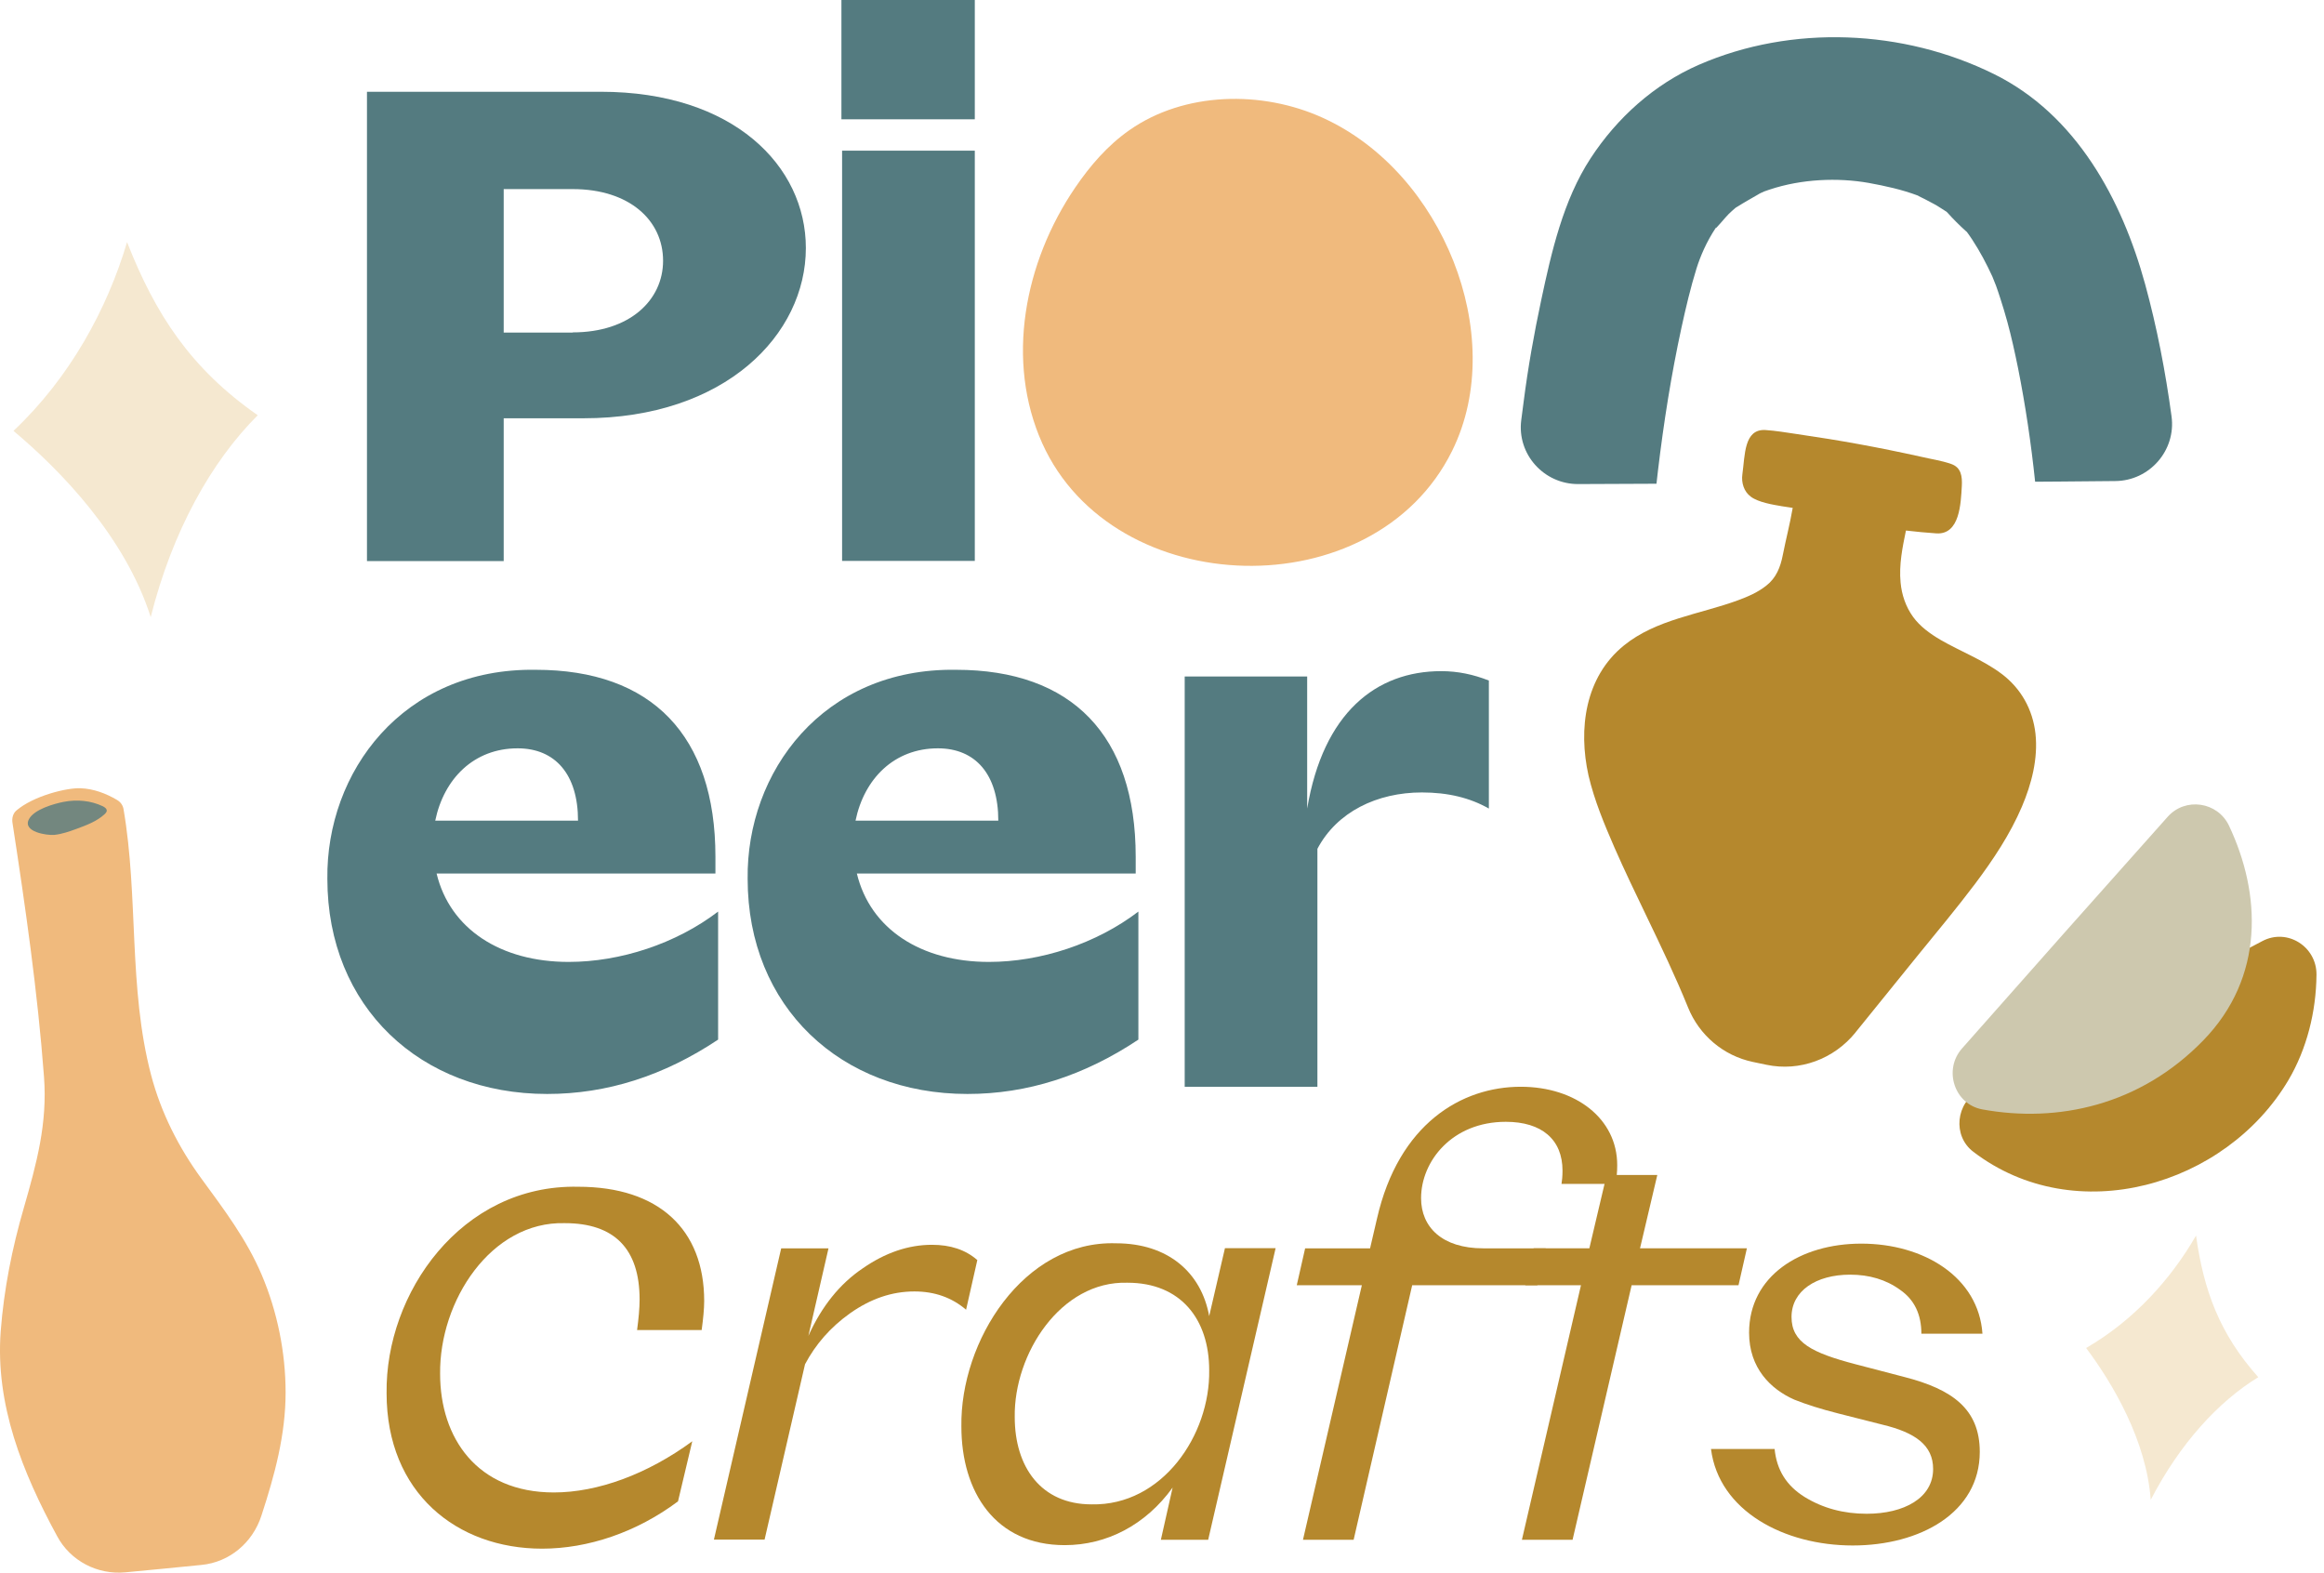 <svg width="167" height="113" viewBox="0 0 167 113" fill="none" xmlns="http://www.w3.org/2000/svg">
<path d="M116.006 60.883C116.729 62.534 117.513 64.162 118.297 65.79C119.346 67.972 120.394 70.154 121.299 72.384C122.106 74.385 123.842 75.856 125.952 76.302C126.278 76.375 126.603 76.435 126.929 76.507C129.328 77.014 131.787 76.097 133.33 74.192C133.343 74.18 133.343 74.168 133.355 74.156C134.825 72.348 136.296 70.528 137.755 68.719C139.166 66.983 140.6 65.271 141.951 63.475C143.241 61.751 144.446 59.942 145.29 57.965C145.989 56.325 146.459 54.505 146.267 52.721C146.074 50.985 145.23 49.466 143.831 48.417C142.481 47.404 140.89 46.813 139.431 45.969C138.695 45.535 137.972 45.017 137.466 44.318C136.947 43.594 136.658 42.751 136.574 41.858C136.453 40.568 136.706 39.351 136.959 38.121C137.695 38.205 138.418 38.278 139.154 38.326C140.829 38.422 140.902 36.18 140.974 34.926C141.01 34.239 140.938 33.588 140.202 33.335C139.515 33.094 138.744 32.985 138.032 32.816C134.922 32.129 132.27 31.647 129.123 31.189C128.375 31.08 127.616 30.948 126.856 30.899C125.313 30.815 125.398 32.708 125.205 34.082C125.12 34.673 125.313 35.324 125.808 35.686C126.35 36.096 127.399 36.264 128.038 36.373C128.46 36.445 128.4 36.421 128.822 36.493C128.605 37.735 128.351 38.663 128.11 39.881C127.941 40.749 127.64 41.521 126.929 42.075C126.326 42.558 125.603 42.871 124.879 43.136C122.155 44.137 119.008 44.499 116.693 46.379C113.896 48.646 113.402 52.371 114.149 55.723C114.571 57.519 115.283 59.219 116.006 60.883Z" fill="#B5882D"/>
<path d="M142.228 78.34L162.566 67.622C164.362 66.67 166.484 68.02 166.46 70.045C166.436 72.698 165.761 75.374 164.447 77.604C159.926 85.236 149.136 88.358 141.806 82.764C140.287 81.619 140.54 79.232 142.228 78.34Z" fill="#B5882D"/>
<path d="M38.498 48.127C46.828 48.127 51.41 52.841 51.41 61.558V62.764H31.373C32.337 66.766 35.99 69.117 40.861 69.117C44.574 69.117 48.565 67.815 51.603 65.5V74.699C47.697 77.303 43.609 78.605 39.318 78.605C30.215 78.605 23.524 72.348 23.524 63.149C23.428 55.494 28.925 47.983 38.498 48.127ZM41.536 58.966C41.536 55.638 39.896 53.77 37.196 53.77C34.061 53.77 31.903 55.94 31.276 58.966H41.536Z" fill="#547B80"/>
<path d="M68.698 48.127C77.029 48.127 81.61 52.841 81.61 61.558V62.764H61.573C62.538 66.766 66.191 69.117 71.061 69.117C74.775 69.117 78.765 67.815 81.803 65.5V74.699C77.897 77.303 73.81 78.605 69.518 78.605C60.416 78.605 53.725 72.348 53.725 63.149C53.628 55.494 59.114 47.983 68.698 48.127ZM71.737 58.966C71.737 55.638 70.097 53.77 67.396 53.77C64.262 53.77 62.104 55.94 61.477 58.966H71.737Z" fill="#547B80"/>
<path d="M85.119 48.61H93.932V58.098C95.089 51.214 98.887 48.224 103.564 48.224C104.77 48.224 105.879 48.465 106.988 48.899V58.098C105.638 57.326 104.047 56.94 102.178 56.94C98.947 56.94 96.066 58.339 94.667 60.991V78.087H85.131V48.61H85.119Z" fill="#547B80"/>
<path d="M41.548 85.272C47.347 85.272 50.602 88.346 50.602 93.482C50.602 94.049 50.53 94.76 50.421 95.568H45.78C45.888 94.76 45.961 94.013 45.961 93.374C45.961 89.733 44.152 87.888 40.584 87.888C35.279 87.744 31.566 93.482 31.626 98.715C31.626 103.32 34.278 107.238 39.8 107.238C42.947 107.238 46.527 105.924 49.746 103.561L48.721 107.877C45.743 110.107 42.247 111.277 38.956 111.277C32.831 111.277 27.78 107.274 27.78 100.101C27.684 92.94 33.133 85.091 41.548 85.272Z" fill="#B5882D"/>
<path d="M56.136 89.697H59.535L58.089 95.99C59.041 93.868 60.355 92.24 61.983 91.143C63.61 90.01 65.274 89.443 66.974 89.443C68.288 89.443 69.373 89.793 70.229 90.54L69.421 94.109C68.397 93.229 67.155 92.795 65.708 92.795C64.081 92.795 62.562 93.325 61.103 94.35C59.656 95.375 58.595 96.617 57.848 98.027L54.942 110.626H51.301L56.136 89.697Z" fill="#B5882D"/>
<path d="M80.2 89.335C83.913 89.335 86.324 91.421 86.891 94.567L88.024 89.684H91.665L86.818 110.638H83.419L84.263 106.888C82.322 109.577 79.525 111.024 76.51 111.024C71.519 111.024 69.084 107.202 69.084 102.5C68.988 96.376 73.545 89.118 80.2 89.335ZM86.891 98.461C86.891 94.784 84.841 92.168 81.019 92.168C76.209 92.023 72.846 97.304 72.918 101.825C72.918 105.393 74.799 108.094 78.439 108.094C83.527 108.202 86.963 103.103 86.891 98.461Z" fill="#B5882D"/>
<path d="M97.861 92.349H93.184L93.786 89.697H98.452L98.946 87.575C100.502 80.739 105.035 78.087 109.278 78.087C113.245 78.087 116.211 80.389 116.211 83.717C116.211 84.211 116.174 84.669 116.066 85.067H112.208C112.244 84.85 112.28 84.537 112.28 84.115C112.28 81.884 110.797 80.606 108.205 80.606C104.347 80.606 102.117 83.439 102.117 86.092C102.117 88.177 103.636 89.697 106.578 89.697H111.075L110.472 92.349H101.478L97.271 110.638H93.63L97.861 92.349Z" fill="#B5882D"/>
<path d="M113.607 92.349H109.604L110.207 89.696H114.209L115.451 84.428H119.092L117.85 89.696H125.53L124.927 92.349H117.247L113.004 110.638H109.363L113.607 92.349Z" fill="#B5882D"/>
<path d="M127.519 104.091C127.664 105.61 128.363 106.744 129.677 107.563C130.992 108.371 132.474 108.769 134.138 108.769C136.827 108.769 138.912 107.636 138.912 105.55C138.912 103.85 137.634 102.934 135.271 102.367L132.089 101.56C130.847 101.246 129.822 100.921 128.942 100.571C127.242 99.823 125.687 98.304 125.687 95.761C125.687 91.686 129.364 89.359 133.752 89.359C138.249 89.359 142.179 91.77 142.457 95.833H138.068C138.068 94.459 137.574 93.398 136.549 92.686C135.525 91.939 134.319 91.589 132.945 91.589C130.497 91.589 128.737 92.759 128.737 94.627C128.737 96.472 130.22 97.207 133.342 98.027L136.851 98.943C140.287 99.823 142.264 101.246 142.264 104.32C142.264 108.709 137.948 111.048 133.137 111.048C128.219 111.048 123.517 108.576 122.95 104.115H127.519V104.091Z" fill="#B5882D"/>
<path d="M26.37 6.594H43.176C52.712 6.594 57.908 11.935 57.908 17.819C57.908 24.027 52.133 30.055 41.922 30.055H36.195V40.315H26.37V6.594ZM41.15 23.883C45.249 23.883 47.648 21.568 47.648 18.735C47.648 15.841 45.237 13.587 41.15 13.587H36.195V23.895H41.15V23.883Z" fill="#547B80"/>
<path d="M60.464 0H70.048V8.572H60.464V0ZM60.512 10.826H70.048V40.303H60.512V10.826Z" fill="#547B80"/>
<path d="M148.014 34.601C147.424 34.601 146.833 34.613 146.242 34.613C145.953 31.876 145.555 29.163 145.012 26.439C144.783 25.318 144.542 24.209 144.241 23.111C144.084 22.557 143.927 22.002 143.746 21.46C143.65 21.146 143.541 20.845 143.433 20.531C143.397 20.423 143.192 19.929 143.168 19.868C142.746 18.952 142.276 18.06 141.721 17.216C141.6 17.023 141.468 16.854 141.335 16.662C141.311 16.649 141.299 16.625 141.275 16.613C140.817 16.203 140.347 15.733 139.937 15.275C139.913 15.251 139.901 15.239 139.889 15.227C139.889 15.227 139.876 15.227 139.876 15.215C139.647 15.082 139.442 14.925 139.213 14.793C138.912 14.612 138.599 14.467 138.297 14.299C138.237 14.262 137.803 14.069 137.827 14.057C136.682 13.623 135.464 13.358 134.27 13.141C132.064 12.755 129.472 12.852 127.157 13.623C127.025 13.672 126.904 13.708 126.772 13.756C126.687 13.792 126.398 13.925 126.338 13.973C125.843 14.262 125.337 14.54 124.843 14.853C124.794 14.877 124.758 14.901 124.722 14.925C124.541 15.082 124.372 15.227 124.204 15.396C124.023 15.564 123.119 16.674 123.324 16.324C122.6 17.409 122.178 18.446 121.913 19.278C121.479 20.676 121.141 22.111 120.828 23.545C120.093 26.933 119.55 30.369 119.14 33.817C119.104 34.082 119.068 34.408 119.032 34.758C117.163 34.77 115.294 34.77 113.414 34.782C110.942 34.794 109.001 32.636 109.315 30.188C109.375 29.754 109.423 29.332 109.483 28.898C109.797 26.439 110.231 23.991 110.749 21.568C111.485 18.108 112.329 14.395 114.294 11.381C116.199 8.463 118.875 6.052 122.082 4.654C128.761 1.748 136.778 2.098 143.3 5.329C149.196 8.246 152.475 14.323 154.151 20.435C154.995 23.521 155.61 26.704 156.044 29.911C156.381 32.358 154.464 34.553 151.993 34.565C150.679 34.577 149.34 34.589 148.014 34.601Z" fill="#547B80"/>
<path d="M140.986 75.338C145.905 69.768 150.824 64.222 155.767 58.689C157.032 57.266 159.347 57.604 160.167 59.316C162.494 64.222 162.747 70.214 158.322 74.759C153.777 79.437 147.846 80.703 142.445 79.714C140.431 79.341 139.636 76.869 140.986 75.338Z" fill="#CDC8AE"/>
<path d="M9.009 112.977C10.829 112.808 12.65 112.627 14.47 112.446C16.496 112.253 18.16 110.843 18.786 108.902C18.786 108.89 18.798 108.878 18.798 108.865C19.739 105.984 20.523 103.103 20.523 100.052C20.523 97.183 19.932 94.254 18.811 91.613C17.726 89.057 16.11 86.924 14.495 84.717C12.843 82.463 11.565 79.943 10.854 77.231C9.214 70.974 9.961 64.451 8.876 58.134C8.828 57.857 8.659 57.627 8.418 57.483C7.623 57.013 6.73 56.675 5.802 56.639C4.789 56.591 2.39 57.194 1.173 58.242C0.931 58.447 0.847 58.797 0.895 59.11C1.824 65.162 2.704 71.263 3.162 77.375C3.415 80.727 2.631 83.596 1.715 86.779C0.871 89.672 0.28 92.65 0.051 95.652C-0.346 100.933 1.619 105.803 4.102 110.372C5.055 112.157 7.008 113.169 9.009 112.977Z" fill="#F0BA7D"/>
<path opacity="0.8" d="M4.584 57.615C5.525 57.434 6.513 57.519 7.381 57.929C7.526 58.001 7.683 58.11 7.671 58.266C7.658 58.351 7.598 58.423 7.538 58.483C6.971 59.014 6.224 59.291 5.5 59.556C4.982 59.749 4.452 59.93 3.909 59.99C3.367 60.039 1.606 59.773 2.077 58.869C2.438 58.158 3.885 57.748 4.584 57.615Z" fill="#547B80"/>
<path d="M104.348 32.395C106.433 28.175 106.168 23.136 104.444 18.771C102.72 14.419 99.477 10.489 95.076 8.475C90.676 6.462 85.082 6.595 81.152 9.356C79.585 10.453 78.331 11.911 77.27 13.467C73.593 18.856 72.243 25.945 74.895 31.852C80.019 43.233 98.742 43.763 104.348 32.395Z" fill="#F0BA7D"/>
<path d="M18.521 29.838C13.687 26.463 11.167 22.581 9.13 17.397C7.695 22.231 5.007 27.15 0.968 30.96C4.38 33.817 9.009 38.603 10.83 44.342C12.385 38.157 15.194 33.154 18.521 29.838Z" fill="#F5E8D0"/>
<path d="M162.277 98.956C159.48 95.821 158.358 92.71 157.804 88.78C156.008 91.903 153.343 94.868 149.907 96.858C151.812 99.402 154.235 103.489 154.549 107.768C156.647 103.718 159.419 100.704 162.277 98.956Z" fill="#F5E8D0"/>
</svg>
